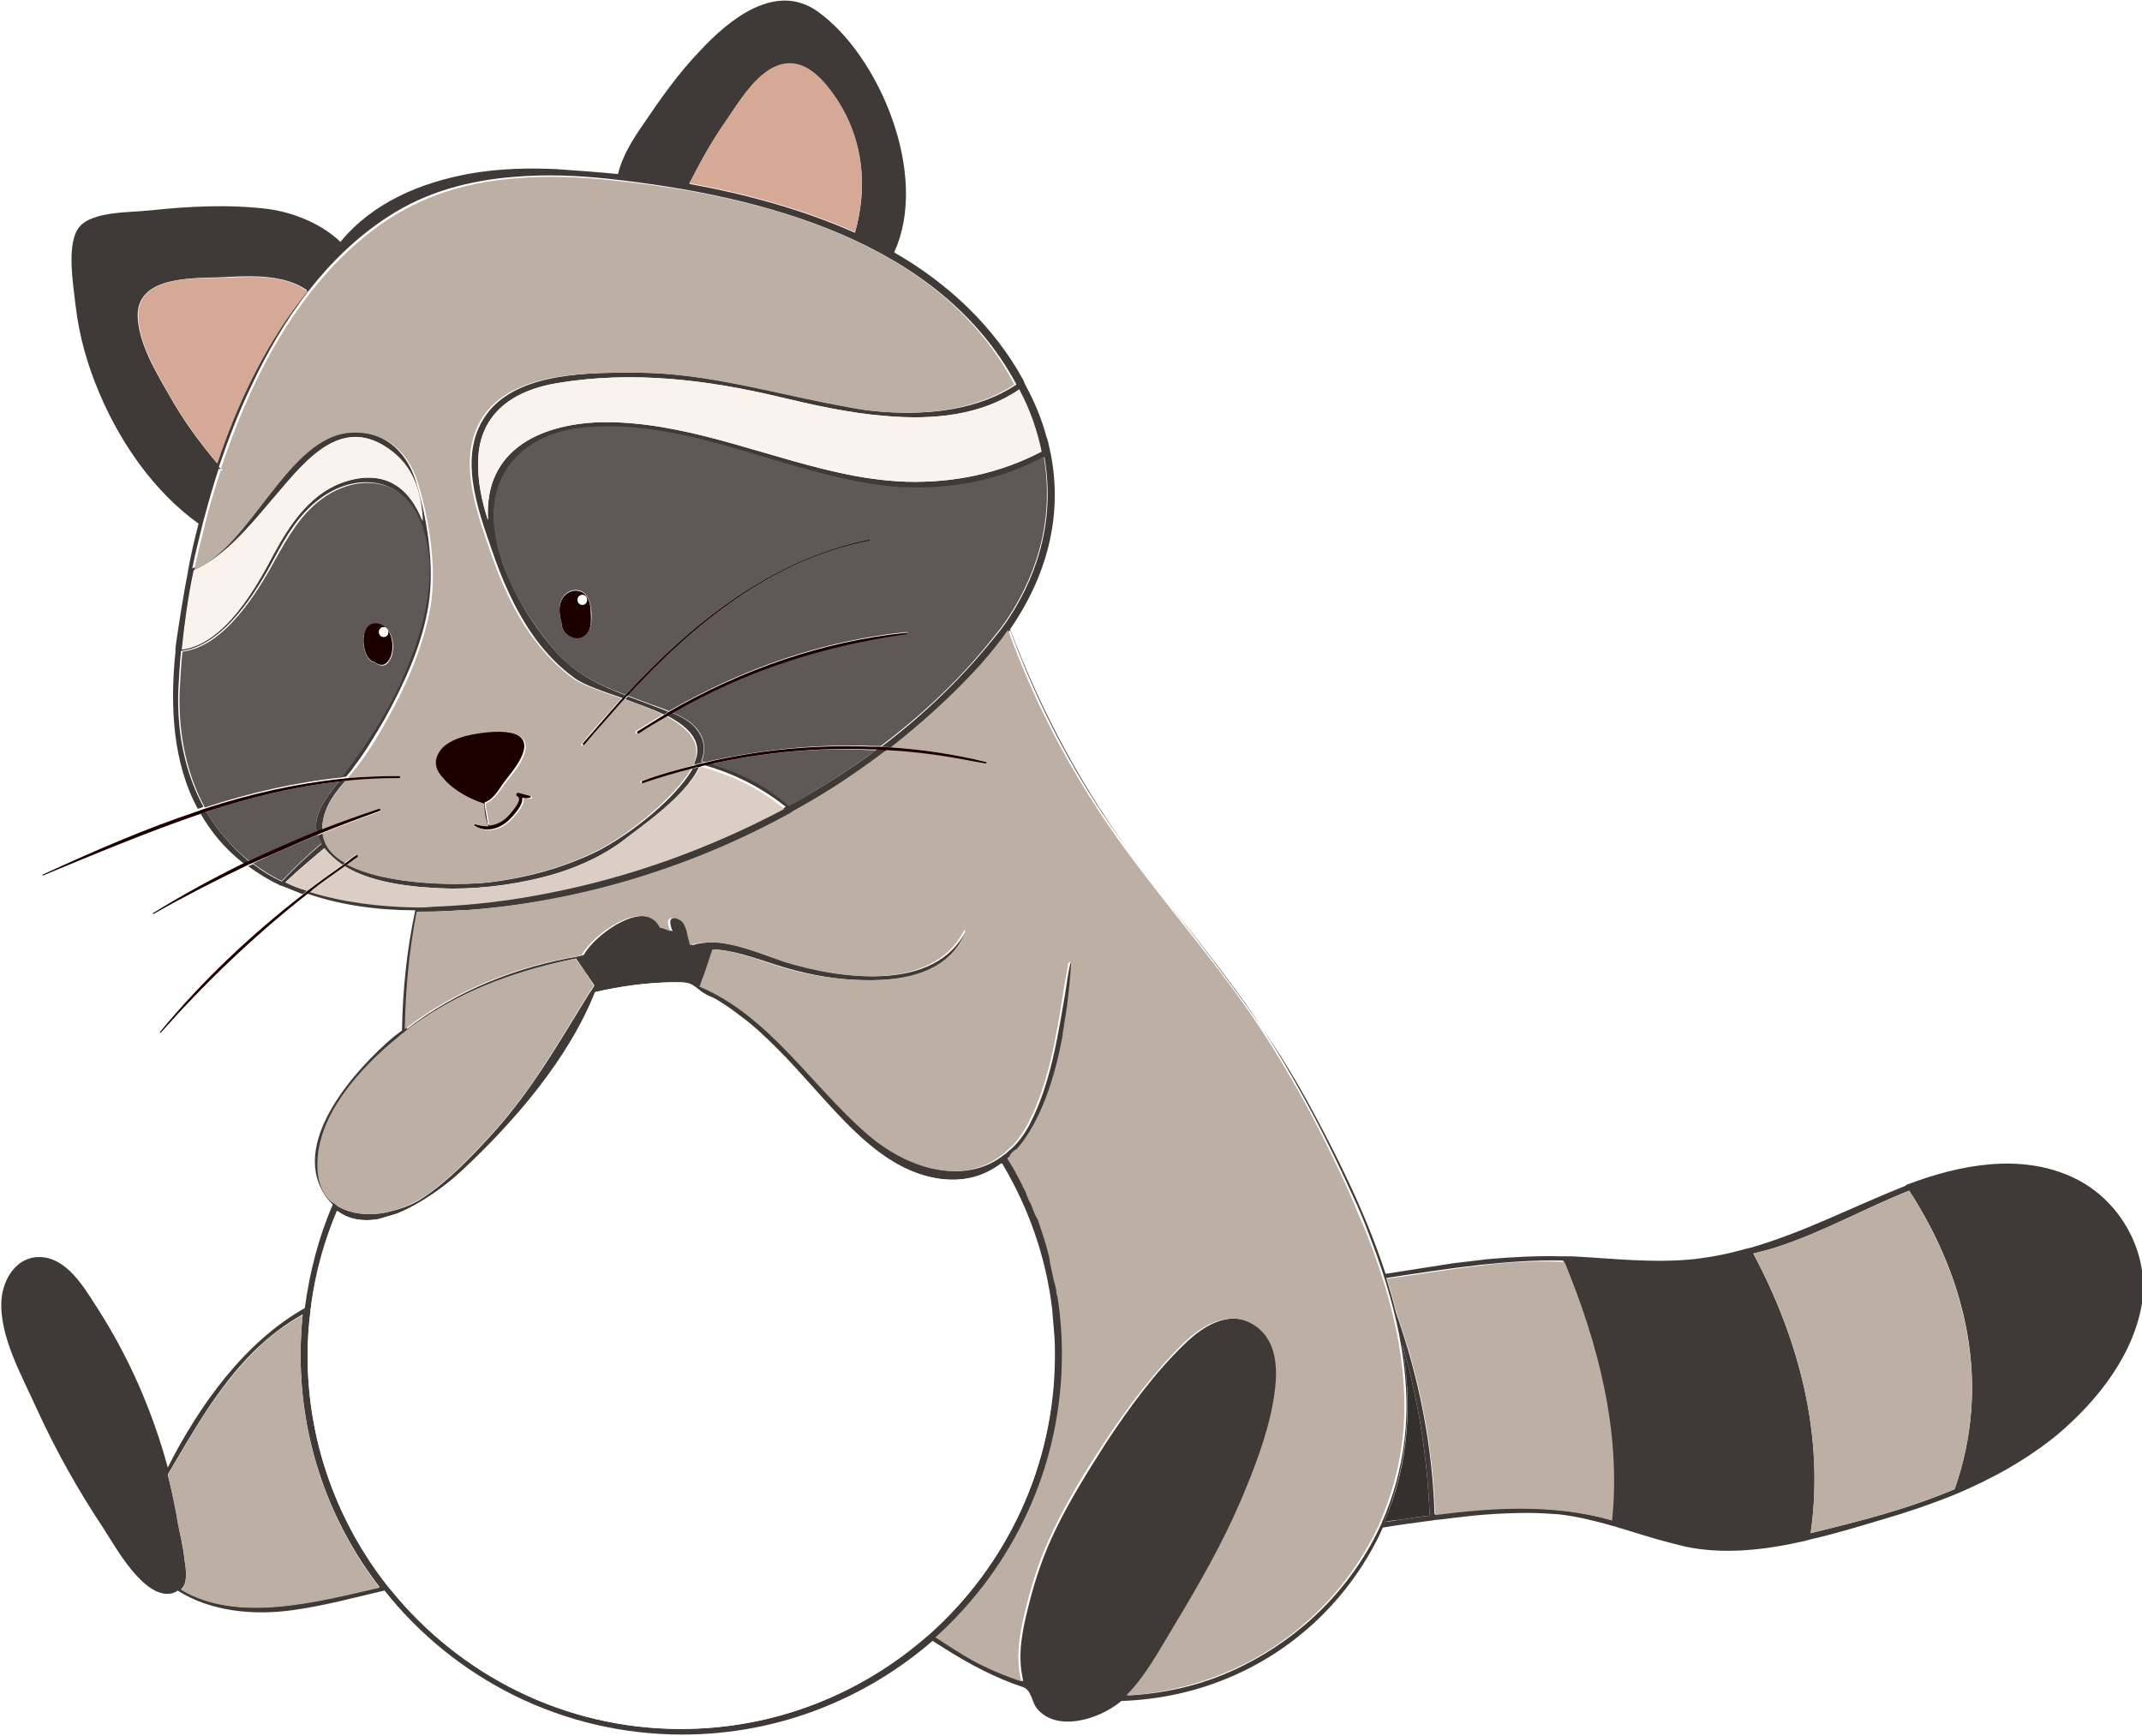 <?xml version="1.0" encoding="utf-8"?>
<!-- Generator: Adobe Illustrator 23.0.4, SVG Export Plug-In . SVG Version: 6.00 Build 0)  -->
<svg version="1.1" id="Animal10" xmlns="http://www.w3.org/2000/svg" xmlns:xlink="http://www.w3.org/1999/xlink" x="0px" y="0px"
	 viewBox="0 0 306.4 248.3" style="enable-background:new 0 0 306.4 248.3;" xml:space="preserve">
<style type="text/css">
	#Animal10 .st0{fill:none;}
	#Animal10 .st1{fill:#1C0000;}
	#Animal10 .st2{fill:#3F3A37;}
	#Animal10 .st3{fill:#FAF2EC;}
	#Animal10 .st4{fill:#BDAFA4;}
	#Animal10 .st5{fill:#34302D;}
	#Animal10 .st6{fill:#5E5956;}
	#Animal10 .st7{fill:#DDCEC5;}
	#Animal10 .st8{fill:#D5A996;}
	#Animal10 .st9{fill:#FFFFFF;}
</style>
<g>
	<path class="st0" d="M152.3,145.5c0.1-0.4,0.1-0.9,0.2-1.3C152.4,144.6,152.4,145.1,152.3,145.5z"/>
	<path class="st0" d="M146,169.3c-0.1-0.3-0.3-0.5-0.4-0.8C145.7,168.7,145.8,169,146,169.3z"/>
	<path class="st0" d="M146.8,171c-0.1-0.2-0.2-0.3-0.2-0.5C146.6,170.7,146.7,170.8,146.8,171z"/>
	<path class="st0" d="M151.3,185.8C151.3,185.8,151.3,185.8,151.3,185.8C151.3,185.8,151.3,185.8,151.3,185.8L151.3,185.8z"/>
	<path class="st0" d="M148.3,174.6c0,0,0-0.1-0.1-0.1C148.3,174.5,148.3,174.5,148.3,174.6z"/>
	<polygon class="st0" points="150.1,180.1 150.1,180.1 150.1,180.1 	"/>
	<path class="st0" d="M144.3,165.5c-0.1,0.1-0.2,0.2-0.3,0.2C144.1,165.7,144.2,165.6,144.3,165.5L144.3,165.5z"/>
	<path class="st0" d="M152.1,146.9c0-0.1,0-0.1,0-0.2C152.1,146.7,152.1,146.8,152.1,146.9z"/>
	<path class="st0" d="M149,176.4C148.9,176.4,148.9,176.4,149,176.4C148.9,176.4,148.9,176.4,149,176.4z"/>
	<path class="st0" d="M151.8,148.2C151.8,148.2,151.8,148.2,151.8,148.2C151.8,148.2,151.8,148.2,151.8,148.2z"/>
	<path class="st0" d="M147.6,172.8c0-0.1-0.1-0.2-0.1-0.3C147.5,172.6,147.5,172.7,147.6,172.8z"/>
	<path class="st0" d="M145,167.5c-0.3-0.6-0.6-1.1-1-1.7C144.4,166.4,144.7,167,145,167.5z"/>
	<path class="st1" d="M69.1,114.9v0.1c0,1.1,0.2,2.2,0.6,3.1c-0.6,0-1.2,0-1.9-0.3c-0.1,0-0.2,0.1-0.1,0.2c1.7,1.2,3.8,0.6,5.2-0.8
		c0.6-0.6,2-2.1,1.8-3.1c0.4,0.1,0.7,0.1,1.1,0c0.2,0,0.1-0.3,0-0.3c-0.6-0.2-1.2-0.3-1.8-0.5c-0.3-0.1-0.5,0.4-0.2,0.5
		c1.1,0.5-1.3,2.9-1.7,3.2c-0.7,0.6-1.5,0.9-2.3,1c-0.1-0.6-0.2-1.2-0.3-1.7c-0.1-0.5-0.1-0.9-0.2-1.4c0,0,0-0.1,0-0.1
		c0.2-0.1,0.4-0.2,0.6-0.3c1.1-0.7,1.8-2.2,2.5-3c1-1.3,2.5-3.1,2.6-4.7c0.1-3.3-6.8-2.1-8.7-1.6c-1.4,0.4-3.1,1.1-3.8,2.5
		c-0.6,1.3-0.2,2.5,0.7,3.6C64.7,113.1,67.4,114.4,69.1,114.9z"/>
	<path class="st1" d="M53.6,94.7c0.5,0.4,1.2,0.6,1.7,0.1c1.1-1,1.1-3.5,0.1-4.8c0.3,0.4,0.1,1.1-0.5,1.1c-0.9,0-0.9-1.4,0-1.4
		c0.1,0,0.3,0,0.4,0.1c-0.3-0.3-0.7-0.6-1.1-0.7c-2.7-0.6-2.6,3.8-1.4,5.1C53,94.5,53.3,94.6,53.6,94.7z"/>
	<path class="st1" d="M83,84.6c-1.1-0.4-2.3,0.3-2.7,1.3c-0.4,0.9-0.3,2.1,0,3.1c0,0.5,0.2,1.1,0.5,1.5c0.6,0.8,1.8,1.1,2.7,0.6
		c1.1-0.7,1.1-2.3,1-3.5C84.5,86.5,84.2,85,83,84.6z M83.3,86.5c-0.9,0-0.9-1.4,0-1.4C84.2,85.1,84.2,86.5,83.3,86.5z"/>
	<path class="st2" d="M29.5,116.1c-0.3,0.1-0.6,0.2-0.8,0.3c1.5,2.6,3.4,4.9,5.9,6.9c0.1,0.1,0.3,0.2,0.4,0.3
		c0.2-0.1,0.5-0.2,0.7-0.3C33.2,121.2,31.1,118.8,29.5,116.1z"/>
	<path class="st2" d="M40.8,126.2c1.8-1.7,3.7-3.3,5.6-4.9c0.7,0.9,1.6,1.7,2.6,2.4c0.1-0.1,0.3-0.2,0.4-0.3
		c-1.1-0.7-2.1-1.5-2.6-2.4c-0.1-0.2-0.3-0.5-0.3-0.7c-0.1-0.3-0.2-0.7-0.3-1.1c-0.2,0.1-0.5,0.2-0.7,0.3c0.1,0.2,0.1,0.4,0.2,0.6
		c0.1,0.2,0.2,0.4,0.3,0.6c-2,1.7-3.9,3.5-5.7,5.4c-1.5-0.7-2.8-1.5-4.1-2.5c-0.2,0.1-0.5,0.2-0.7,0.3c1.4,1,2.8,1.9,4.3,2.6
		c0.2,0.1,0.3,0.2,0.5,0.2c1,0.4,2,0.8,3,1.2c0.2-0.2,0.4-0.3,0.6-0.5C42.8,127.1,41.8,126.7,40.8,126.2z"/>
	<path class="st2" d="M49.4,111.7c-0.3,0-0.6,0.1-0.9,0.1c-0.2,0.2-0.3,0.4-0.5,0.6c-1.5,1.9-3.2,4.2-2.7,6.6
		c0.3-0.1,0.6-0.2,0.8-0.3c0-0.4,0-0.8,0.1-1.3C46.6,115.1,47.9,113.4,49.4,111.7z"/>
	<path class="st2" d="M79.7,124.9c3.5-1.1,6.9-2.7,9.6-4.8c2.3-1.8,8.7-6.1,10.7-10.4c-0.3,0.1-0.6,0.2-0.9,0.2
		c0,0.1-0.1,0.1-0.1,0.2c-2.5,4.2-8.5,8.9-12.7,11.2c-1.4,0.8-2.9,1.4-4.4,2c-3.6,1.4-7.4,2.3-11.1,2.8c-4,0.6-15.3,0.7-21.1-2.5
		c-0.1,0.1-0.3,0.2-0.4,0.3c4.4,2.7,11.1,3.1,15.3,3.2C69.4,127.1,74.7,126.4,79.7,124.9z"/>
	<path class="st2" d="M100.3,108.9c0.6-1.6,0.5-3.1-0.6-4.5c-0.8-1.1-2.2-1.9-3.7-2.5c-0.2,0.1-0.5,0.3-0.7,0.4
		c3.1,1.6,5.2,3.6,4.2,6.4c-0.1,0.2-0.1,0.4-0.2,0.6c0,0,0,0.1-0.1,0.1c0.5-0.1,1-0.3,1.5-0.4C100.7,109,100.5,109,100.3,108.9z"/>
	<path class="st2" d="M92.2,100.5c-0.8-0.3-1.6-0.6-2.4-0.9c-0.1,0.1-0.2,0.3-0.4,0.4c1.9,0.7,3.9,1.4,5.6,2.2
		c0.2-0.1,0.4-0.3,0.6-0.4C94.4,101.3,93.2,100.9,92.2,100.5z"/>
	<path class="st2" d="M296.5,168.4c-7.5-3.5-16.2-1.8-23.6,1c-0.1,0-0.1,0-0.2,0.1c-0.1,0-0.1,0.1-0.1,0.1c-7.6,3-14.6,6.7-22.3,8.9
		c-0.2,0-0.3,0.1-0.5,0.1c-2.4,0.7-4.9,1.2-7.5,1.5c-5.9,0.6-11.6-0.1-17.4-0.4c-0.3,0-0.6,0-0.9,0c-0.2,0-0.4,0-0.6,0
		c-3.5-0.1-7.1,0.1-10.6,0.4c-1.7,0.2-3.4,0.4-5,0.6c-3.2,0.5-6.4,1-9.6,1.5c-2.8-8.6-7-17-11.2-24.7c-6.8-12.4-15.8-22.9-24.3-34.1
		c-7.7-10.3-13.7-21.4-18.2-33.4c5.1-7.4,7.6-16,5.8-25.1c-0.1-0.3-0.1-0.6-0.2-0.9c-0.1-0.5-0.2-1-0.4-1.5c-0.7-2.6-1.7-5-3-7.4
		c-0.1-0.2-0.2-0.4-0.3-0.7c-4.2-7.7-10.8-13.9-18.5-18.3c5.1-11-2.1-28.2-11-34.5c-6-4.2-12.6,1.2-16.7,5.6
		c-3.1,3.2-5.7,6.9-8.2,10.6c-1.6,2.3-3,4.6-3.6,7.1c-2.9-0.3-5.9-0.5-8.7-0.7c-4-0.2-8.2-0.1-12.3,0.6c-7.3,1.3-14.1,4.2-18.7,9.8
		C46,32,42,30.4,38.4,29.9c-5.6-0.7-11.4-0.4-17,0.2c-2.7,0.3-8.1,0.1-10,2.3c-2,2.3-0.9,8.4-0.6,11.2c0.5,4.4,1.7,8.6,3.4,12.6
		c3,7.1,7.8,14.1,14.2,18.7c-0.6,2.3-1.1,4.5-1.5,6.7c0,0.1,0,0.1,0,0.1c-0.7,3.5-1.2,6.9-1.7,10.2c0,0.3-0.1,0.6-0.1,0.9
		c0,0.1,0,0.3,0,0.4c-0.8,7.7-0.4,15.9,3.2,22.5c0.3-0.1,0.6-0.2,0.8-0.3c-2.6-4.8-3.8-10.5-3.6-16.6c0.1-1.9,0.2-3.8,0.4-5.7
		c6-0.7,10.7-8.3,13.3-13.2c1.7-3.2,3.6-6.4,6.6-8.6c4.3-3.2,10.3-3.5,13.4,1.6c0.5,0.8,0.8,1.6,1.1,2.4c0.1,0.3,0.2,0.5,0.2,0.8
		c1.8,5.8,0.1,12.8-2,18.2c-2.4,6.2-5.9,11.7-9.9,16.9c0.3,0,0.6-0.1,0.9-0.1c0.4-0.5,0.8-0.9,1.1-1.4c1.7-2.2,3.1-4.6,4.5-7
		c2.8-5.1,5.3-10.5,6.2-16.2c0.9-5.6-0.2-12.5-1.9-17.9c-1.4-4.3-4.8-7.1-9.5-6.9c-9,0.5-14.2,16.2-22.4,19.6c0.4-2,0.9-4,1.4-6
		c0.1-0.3,0.1-0.5,0.2-0.8c0.7-2.6,1.4-5.1,2.2-7.5c0,0,0.1,0.1,0.1,0.1c0.1,0.1,0.2,0,0.1-0.1c-0.1-0.1-0.1-0.1-0.2-0.2
		c1.4-4.1,2.9-8,4.7-11.7c4.4-9.4,10.7-18.4,19.5-24.1c5.5-3.6,11.7-5.2,18-5.7c4.6-0.4,9.2-0.2,13.8,0.3
		C109,28,134.4,34.5,145.4,55c-5.4,3.6-12.4,4.4-19,3.9c-1.5-0.1-3.1-0.3-4.5-0.6c-10.4-1.8-20.3-5-30.9-5c-6.5,0-16.7-0.1-21.2,5.7
		c-4.5,5.8-1.5,13.7,0.6,19.8c0.7,2,1.4,3.9,2.3,5.8c2.2,4.8,5.1,9.2,9.5,12.4c1.4,1,4.1,1.9,7,2.9c0.1-0.1,0.2-0.3,0.4-0.4
		c-3.6-1.4-7-2.9-9.9-6.1c-2.9-3.2-5.3-6.9-7-10.9c-0.5-1.1-0.9-2.2-1.2-3.4c-0.2-0.5-0.3-1.1-0.4-1.6c0-0.1,0-0.1,0-0.1
		c-2.1-9.3,3.8-15.5,12.9-16.2c14.5-1.2,28,6.5,42.2,8.3c1.3,0.2,2.6,0.3,3.9,0.3c6.8,0.2,13.5-1.2,19.3-4.4c1.4,8-0.4,16-5.2,23.2
		c-0.1,0.1-0.1,0.2-0.2,0.3c-0.5,0.7-1,1.4-1.6,2.1c-4.7,5.9-10.2,11.2-16.3,15.8c0.5,0,1,0.1,1.6,0.1c4.7-3.6,9-7.6,12.9-11.9
		c1.4-1.6,2.7-3.2,3.9-4.9c3.1,8.5,7.1,16.7,12,24.4c6.1,9.6,13.7,18.1,20.4,27.3c6.6,9,11.9,18.9,16.5,29c0.9,1.9,1.7,3.8,2.4,5.7
		c3.6,9.2,6.3,19.5,5.1,29.5c-0.5,4.1-1.6,8.1-3.2,11.7c-0.1,0.3-0.3,0.6-0.4,0.9c-4.1,8.6-11.1,15.5-19.6,19.7
		c-5,2.5-10.5,3.9-16.3,4.2c2.9-2.7,4.9-6.6,6.8-9.9c3.5-5.8,6.9-11.8,9.6-18c1.3-3.1,4.4-10.1,4.9-16.1c0.2-2.5,0-4.9-0.9-6.7
		c-0.6-1.1-1.5-2-2.7-2.6c-3.5-1.7-7,0.5-9.5,2.9c-4.4,4.2-8.1,9.3-11.4,14.3c-2.6,4.1-5.2,8.2-7.3,12.6c-1.6,3.3-2.8,6.8-3.7,10.4
		c-0.9,3.5-1.7,7.1-0.9,10.7c0,0.1,0,0.3,0.1,0.4c-2.4-0.8-4.7-1.8-7-3c-1.8-1-3.6-2.1-5.3-3.3c11.1-10,18.1-24.4,18.1-40.5
		c0-2.7-0.2-5.4-0.6-8c0,0,0-0.1,0-0.1c-0.1-0.3-0.1-0.6-0.2-1c-0.1-0.7-0.4-1.4-0.5-2.1c0,0,0,0,0,0c-0.2-0.8-0.4-1.7-0.5-2.6
		c0,0,0,0,0,0c-0.3-1.3-0.7-2.5-1.1-3.8c0,0,0,0,0,0c-0.2-0.6-0.4-1.2-0.6-1.8c0,0,0-0.1-0.1-0.1c-0.2-0.6-0.4-1.1-0.7-1.6
		c0-0.1-0.1-0.2-0.1-0.3c-0.2-0.5-0.4-1-0.7-1.5c-0.1-0.2-0.2-0.3-0.2-0.5c-0.2-0.4-0.4-0.8-0.6-1.2c-0.1-0.3-0.3-0.5-0.4-0.8
		c-0.2-0.3-0.3-0.6-0.5-0.9c-0.3-0.6-0.6-1.1-1-1.7c0,0,0,0,0-0.1c0.1-0.1,0.2-0.2,0.3-0.2c0.1-0.3,0.2-0.5,0.5-0.7
		c0.1-0.1,0.3-0.2,0.4-0.3c0,0,0,0,0.1,0c3.5-4,5.5-10.4,6.6-16.3c0,0,0,0,0,0c0.1-0.4,0.2-0.9,0.2-1.3c0-0.1,0-0.1,0-0.2
		c0.1-0.4,0.1-0.8,0.2-1.2c0.1-0.4,0.1-0.9,0.2-1.3c0.3-2.3,0.5-4.5,0.6-6.2c0-0.2-0.4-0.3-0.4-0.1c-0.3,1.3-0.5,2.7-0.7,4.1
		c-1.1,6.4-2.1,13-5,18.7c-0.7,1.4-1.5,2.5-2.4,3.4c-0.2,0.2-0.4,0.4-0.7,0.6c-0.1,0.1-0.2,0.2-0.3,0.3c-0.1,0.1-0.2,0.2-0.4,0.3
		c-0.1,0.1-0.3,0.2-0.4,0.3c-5.6,4-13.3,1.6-19-3.4c-7.9-7-13.9-16.8-23.9-21c0-0.1,0-0.1,0.1-0.1c0-0.1,0.1-0.2,0.1-0.2
		c0-0.1,0.1-0.3,0.1-0.4c0.1-0.2,0.1-0.3,0.2-0.5c0.1-0.2,0.1-0.3,0.2-0.5c0.4-1.2,0.8-2.4,1.2-3.6c3.4,0.2,6.7,1.6,10.1,2.6
		c3.8,1.1,7.7,1.8,11.6,1.8c5.7,0.1,12.2-1,14.5-7c0.1-0.1-0.1-0.2-0.2-0.1c-4.5,8.9-17.9,6.9-25.7,4.5c-3.3-1-6.7-2.6-10-2.8h-0.6
		c-1,0-1.9,0.1-2.9,0.4c-0.2-0.5-0.3-1.1-0.4-1.6c-0.1-0.6-0.2-1.1-0.6-1.6c-0.3-0.4-1.1-0.8-1.6-0.7c-0.9,0.1-0.4,1.3-0.2,1.9
		c-0.5-0.2-1-0.4-1.5-0.5c-2.2-4.4-9.6,0.9-11.2,3.9c-0.1,0-0.3,0.1-0.4,0.1c-0.1,0-0.3,0.1-0.4,0.1c-8.8,1.5-17.4,4.9-24.5,10.4
		c0.1-5.6,0.7-11.2,1.7-16.8c1.4,0,2.8,0,4.2-0.1c1.3-0.1,2.6-0.1,3.8-0.2c15.7-1.3,31.4-6.1,45.4-13.8c0.2-0.1,0.4-0.2,0.6-0.4
		c3.3-1.8,6.5-3.8,9.6-6c1.2-0.9,2.5-1.8,3.7-2.7c-0.5,0-1-0.1-1.6-0.1c-0.4,0.3-0.8,0.5-1.1,0.8c-3.6,2.6-7.4,5-11.4,7.2
		c-3.2-2.9-7-4.8-11.2-6c-0.4,0.1-0.9,0.2-1.3,0.3c4.3,1.2,8.3,3.2,11.8,6c-10.6,5.7-22.1,9.8-33.5,12c-5.4,1.1-11.1,1.9-16.8,2
		c-0.7,0-1.4,0.1-2.2,0.1h-0.3c-5.1,0-10.2-0.6-15.1-2.2c-0.2,0.2-0.4,0.3-0.6,0.5c4.9,1.7,10.2,2.4,15.5,2.4
		c-1.2,5.6-1.8,11.4-1.9,17.2c-0.4,0.3-0.8,0.6-1.2,0.9c-5.3,4.5-14.5,14.6-10.1,22.2c0.4,0.7,0.9,1.3,1.4,1.8
		c-2,4.6-3.3,9.6-4,14.8c-8.5,4.8-15,13.7-19.6,22.8c-2.2-8.1-5.6-15.9-10.2-23c-1.8-2.8-4.3-7.1-8.2-7.1c-3.3,0-5.2,3.2-5.4,6.2
		c-0.3,5.2,3,10.9,5.1,15.6c2.7,5.9,5.9,11.6,9.5,17c1.7,2.6,5.8,10.2,9.8,9.3c0.3-0.1,0.6-0.2,0.8-0.4c4.7,3,10.9,3.6,16.5,2.8
		c4.4-0.6,8.8-1.8,13.1-2.8c10,12.6,25.4,20.6,42.6,20.6c13.7,0,26.2-5.1,35.8-13.4c0.6,0.4,1.3,0.8,1.9,1.2c3.5,2.2,7.1,4.1,11,5.4
		c1.2,0.4,1.3,2,1.9,2.9c2.4,3.2,7.3,2.1,10.3,0.4c0.7-0.4,1.3-0.8,1.9-1.3c5.6-0.2,11-1.4,16-3.6c8.9-3.9,16.4-10.9,20.9-20.1
		c0.2-0.4,0.3-0.7,0.5-1.1c2.3-0.4,4.6-0.7,6.9-1c0.2,0,0.5-0.1,0.7-0.1c1.2-0.1,2.4-0.3,3.5-0.4c3.2-0.4,6.5-0.6,9.8-0.6
		c1.4,0,2.9,0.1,4.3,0.2c2.6,0.3,5,0.9,7.5,1.6c0.2,0.1,0.5,0.1,0.7,0.2c2.7,0.8,5.4,1.7,8.2,2.4c0.5,0.1,1.1,0.3,1.6,0.4
		c5.6,1.2,11.5,0.5,17.2-0.8c0.2-0.1,0.5-0.1,0.7-0.2c3.6-0.8,7.1-1.9,10.5-2.9c3.4-1,6.7-2.1,9.9-3.4c0.2-0.1,0.3-0.1,0.5-0.2
		c5.2-2.2,10.1-4.9,14.5-8.5c5.8-4.9,11.2-11.7,12.2-19.5C307.2,178.8,303.2,171.5,296.5,168.4z M38.7,71.7
		c4.2-4.8,9.6-12.6,16.7-7.6c3.7,2.6,4.9,6.4,5,10.4c-1.7-4.4-5-7.4-10.8-5.7c-5,1.5-8.1,6-10.5,10.4c-2.7,5-7.1,12.9-13.1,13.7
		c0.4-3.8,0.9-7.6,1.7-11.3C32.1,79.7,35.9,75,38.7,71.7z M31,66.2c-2.5-3-4.8-6.1-6.7-9.5c-1.9-3.3-4.4-7.4-4.6-11.3
		c-0.3-6.4,9-5.5,13.1-5.8c3.9-0.2,8.1-0.2,11.1,1.9C38.2,48.6,34,57.2,31,66.2z M122.3,33.3c-7.4-3.3-15.5-5.5-23.7-7
		c1.5-3,3.1-5.9,5-8.6c1.6-2.3,3.2-5,5.3-6.8c4.8-4.2,8.4-0.2,10.7,3.2C123.6,20.1,124.1,26.9,122.3,33.3z M129.6,68.9
		c-2.6-0.1-5.1-0.4-7.7-0.9c-11.4-2.2-22.2-7.2-33.9-7.6c-8.3-0.3-17.8,2.5-18.2,12.2c0,0.6,0,1.2,0,1.8c-0.9-2.8-1.5-5.7-1.4-8.6
		c0.2-6.8,5.2-10,11.3-11c10.7-1.8,21.5-0.5,31.9,2c4.6,1.1,9.9,2.3,15.1,2.7c6.9,0.6,13.7-0.1,19.1-3.8c0,0.1,0.1,0.1,0.1,0.2
		c1.5,2.8,2.5,5.8,3.1,8.7C143.1,67.7,136.5,69.1,129.6,68.9z M45.5,166.7c-0.1-7.1,6-13.9,11.7-18.5c0.2-0.1,0.3-0.2,0.5-0.4
		c0.9-0.7,1.8-1.4,2.7-2c6.6-4.5,14.2-7.1,22-8.7c0.9,1.3,1.7,2.5,2.6,3.8c0,0,0,0,0,0.1c-0.1,0.2-0.2,0.3-0.3,0.5
		c-0.1,0.2-0.3,0.4-0.4,0.6c0,0.1-0.1,0.1-0.1,0.2c0,0,0,0-0.1,0c0,0,0,0,0,0.1c-4.2,6.8-8,13.5-13.5,19.6c-3,3.3-6.2,6.7-9.9,9.2
		c-1.4,1-3.2,1.7-5,2.1c-0.1,0-0.2,0.1-0.3,0.1c-2.5,0.5-5,0.3-6.9-0.8c-0.1-0.1-0.2-0.1-0.3-0.2c0,0-0.1-0.1-0.1-0.1
		c-0.1-0.1-0.3-0.2-0.4-0.3C46.4,170.9,45.6,169.2,45.5,166.7z M25.9,227.3c0.9-0.7,0.8-2.5,0.5-4.2c-0.2-1.9-0.7-3.9-0.9-5h0
		c-0.4-2.4-0.9-4.9-1.5-7.2c3.6-6.1,7.1-12.4,12.2-17.5c2.2-2.2,4.6-4,7.1-5.4c-0.2,1.9-0.3,3.8-0.3,5.8c0,12.5,4.2,24,11.3,33.2
		C45.2,229.1,33.9,232.2,25.9,227.3z M132.9,233.8c-0.2,0.2-0.4,0.3-0.6,0.5c-9.4,8.1-21.6,13-34.9,13c-16.8,0-31.7-7.8-41.5-19.9
		c-0.2-0.2-0.3-0.4-0.5-0.6c-7.1-9.1-11.4-20.5-11.4-32.9c0-2.1,0.1-4.2,0.4-6.3c0-0.3,0.1-0.6,0.1-0.9c0.6-4.7,1.9-9.3,3.7-13.5
		c0.1,0,0.1,0.1,0.2,0.1c1.7,1.2,3.6,1.4,5.6,1.1l2.7-0.8c3.6-1.4,7.2-4.1,9.4-6.2c7.4-6.9,15.2-15.9,19-25.5c0,0,0,0,0,0
		c3.4-0.8,7-1.3,10.7-1.4c0.2,0,0.4,0,0.6,0c0.9,0,1.8,0,2.6,0.4c0.6,0.3,1,0.7,1.5,1.1c0.6,0.4,1.2,0.5,1.8,0.9
		c1.1,0.7,2.1,1.4,3.1,2.1c2,1.5,3.9,3.2,5.7,5c1.8,1.8,3.5,3.7,5.2,5.6c4.9,5.4,10.4,11.9,18,13c3.6,0.5,6.5-0.4,8.9-2.2
		c0,0,0,0.1,0.1,0.1c3.7,6.2,6.2,13.2,7.1,20.7c0.1,1.2,0.3,2.4,0.3,3.6c0.1,1,0.1,2,0.1,3.1C150.9,209.7,143.9,224,132.9,233.8z
		 M200.8,217.3c-0.9,0.1-1.8,0.3-2.8,0.4c3.5-8.3,4-16.9,2.6-25.4c2.3,8,3.6,16.2,3.9,24.5C203.3,216.9,202.1,217.1,200.8,217.3z
		 M230.5,217.4c-4.4-1.2-8.8-1.7-13.2-1.7c-4,0-8,0.4-12.1,0.9c-0.3-9.8-2.2-19.5-5.5-28.8c-0.4-1.7-0.9-3.3-1.4-5
		c4.5-0.7,9.1-1.4,13.6-1.9c3.9-0.4,7.8-0.7,11.7-0.6C228.6,192.3,231.8,204.8,230.5,217.4z M279.6,213c-5.4,2.3-11,3.9-16.6,5.3
		c-1.3,0.3-2.7,0.7-4,1c2-13.8-1.6-27.6-8.2-40c1.2-0.3,2.4-0.6,3.6-1c6.4-2.1,12.4-5.5,18.7-8C281.5,183.3,284.8,198.2,279.6,213z"
		/>
	<path class="st3" d="M26.1,92.9c6-0.8,10.5-8.7,13.1-13.7c2.4-4.4,5.4-8.9,10.5-10.4c5.7-1.7,9.1,1.3,10.8,5.7
		c-0.2-4.1-1.3-7.9-5-10.4c-7.1-4.9-12.5,2.8-16.7,7.6c-2.8,3.2-6.6,7.9-11,9.8C27,85.4,26.4,89.2,26.1,92.9z"/>
	<path class="st4" d="M254.4,178.3c-1.2,0.4-2.4,0.7-3.6,1c6.6,12.3,10.2,26.2,8.2,40c1.3-0.3,2.7-0.7,4-1
		c5.6-1.4,11.3-3.1,16.6-5.3c5.2-14.8,1.8-29.7-6.5-42.7C266.8,172.8,260.8,176.2,254.4,178.3z"/>
	<path class="st4" d="M212,181c-4.5,0.5-9.1,1.3-13.6,1.9c0.5,1.7,1,3.3,1.4,5c3.3,9.2,5.2,19,5.5,28.8c4-0.5,8-0.9,12.1-0.9
		c4.4,0,8.8,0.4,13.2,1.7c1.3-12.6-1.9-25.1-6.8-37C219.8,180.3,215.9,180.5,212,181z"/>
	<path class="st5" d="M198,217.7c0.9-0.2,1.9-0.3,2.8-0.4c1.2-0.2,2.4-0.4,3.7-0.5c-0.3-8.3-1.6-16.5-3.9-24.5
		C202,200.8,201.6,209.4,198,217.7z"/>
	<path class="st4" d="M43.3,188.1c-2.6,1.4-5,3.2-7.1,5.4c-5.1,5.1-8.6,11.3-12.2,17.5c0.6,2.4,1.1,4.8,1.5,7.2h0
		c0.2,1.1,0.8,3.1,0.9,5c0.3,1.7,0.4,3.5-0.5,4.2c8,4.8,19.3,1.8,28.4-0.3c-7.1-9.2-11.3-20.7-11.3-33.2
		C43,191.9,43.1,190,43.3,188.1z"/>
	<path class="st4" d="M141.1,109.1C141.1,109.2,141.1,109.2,141.1,109.1c-0.6-0.1-1.2-0.2-1.8-0.3c-4.1-0.8-8.3-1.3-12.4-1.6
		c-1.2,0.9-2.4,1.8-3.7,2.7c-3.1,2.2-6.3,4.2-9.6,6c-0.2,0.1-0.4,0.3-0.6,0.4c-14,7.7-29.7,12.5-45.4,13.8c-1.3,0.1-2.5,0.2-3.8,0.2
		c-1.4,0.1-2.8,0.1-4.2,0.1c-1.1,5.6-1.6,11.2-1.7,16.8c7.1-5.5,15.7-8.9,24.5-10.4c0.2,0,0.3-0.1,0.4-0.1c0.1,0,0.3-0.1,0.4-0.1
		c1.6-3,9-8.3,11.2-3.9c0.5,0.1,1,0.3,1.5,0.5c-0.2-0.5-0.8-1.8,0.2-1.9c0.5-0.1,1.3,0.3,1.6,0.7c0.3,0.5,0.5,1,0.6,1.6
		c0.1,0.6,0.3,1.1,0.4,1.6c0.9-0.3,1.9-0.4,2.9-0.4h0.6c3.3,0.2,6.8,1.7,10,2.8c7.8,2.4,21.1,4.4,25.7-4.5c0.1-0.1,0.2,0,0.2,0.1
		c-2.3,5.9-8.7,7.1-14.5,7c-3.9-0.1-7.9-0.7-11.6-1.8c-3.4-1-6.7-2.5-10.1-2.6c-0.4,1.2-0.8,2.4-1.2,3.6c-0.1,0.2-0.1,0.3-0.2,0.5
		c-0.1,0.2-0.1,0.3-0.2,0.5c0,0.1-0.1,0.3-0.1,0.4c0,0.1-0.1,0.1-0.1,0.2c0,0,0,0.1-0.1,0.1c10,4.2,15.9,14,23.9,21
		c5.7,5,13.4,7.4,19,3.4c0.1-0.1,0.3-0.2,0.4-0.3c0.1-0.1,0.3-0.2,0.4-0.3c0.1-0.1,0.2-0.2,0.3-0.3c0.2-0.2,0.4-0.4,0.7-0.6
		c0.9-0.9,1.7-2.1,2.4-3.4c2.9-5.7,4-12.3,5-18.7c0.2-1.4,0.5-2.8,0.7-4.1c0.1-0.3,0.4-0.2,0.4,0.1c-0.1,1.8-0.3,3.9-0.6,6.2
		c-0.1,0.4-0.1,0.9-0.2,1.3c-0.1,0.4-0.1,0.8-0.2,1.2c0,0.1,0,0.1,0,0.2c-0.1,0.4-0.2,0.9-0.2,1.3c0,0,0,0,0,0
		c-1.1,6-3.1,12.3-6.6,16.3c0,0,0,0-0.1,0c-0.1,0.1-0.3,0.2-0.4,0.3c-0.2,0.2-0.4,0.4-0.5,0.7l0,0c-0.1,0.1-0.2,0.2-0.3,0.2
		c0,0,0,0,0,0.1c0.3,0.6,0.7,1.1,1,1.7c0.2,0.3,0.3,0.6,0.5,0.9c0.1,0.3,0.3,0.5,0.4,0.8c0.2,0.4,0.4,0.8,0.6,1.2
		c0.1,0.2,0.2,0.3,0.2,0.5c0.2,0.5,0.4,1,0.7,1.5c0,0.1,0.1,0.2,0.1,0.3c0.2,0.5,0.4,1.1,0.7,1.6c0,0,0,0.1,0.1,0.1
		c0.2,0.6,0.4,1.2,0.6,1.8c0,0,0,0,0,0c0.4,1.2,0.8,2.5,1.1,3.8c0,0,0,0,0,0c0,0,0,0,0,0c0.1,0.9,0.3,1.7,0.5,2.6c0,0,0,0,0,0
		c0.1,0.7,0.4,1.4,0.5,2.1c0,0.4,0.1,0.7,0.2,1l0,0c0,0,0,0.1,0,0.1c0.4,2.6,0.6,5.3,0.6,8c0,16.1-7,30.5-18.1,40.5
		c1.7,1.1,3.5,2.3,5.3,3.3c2.2,1.2,4.6,2.2,7,3c0-0.1-0.1-0.3-0.1-0.4c-0.8-3.6,0-7.2,0.9-10.7c0.9-3.6,2.1-7.1,3.7-10.4
		c2.1-4.4,4.6-8.5,7.3-12.6c3.3-5,7.1-10.1,11.4-14.3c2.5-2.4,6.1-4.6,9.5-2.9c1.2,0.6,2.1,1.5,2.7,2.6c1,1.8,1.2,4.2,0.9,6.7
		c-0.6,6-3.6,13-4.9,16.1c-2.7,6.3-6.1,12.2-9.6,18c-2,3.3-4,7.1-6.8,9.9c5.7-0.3,11.3-1.8,16.3-4.2c8.5-4.1,15.5-11.1,19.6-19.7
		c0.2-0.3,0.3-0.6,0.4-0.9c1.6-3.6,2.7-7.6,3.2-11.7c1.2-10-1.5-20.4-5.1-29.5c-0.8-1.9-1.6-3.8-2.4-5.7c-4.6-10.2-9.9-20-16.5-29
		c-6.7-9.2-14.3-17.6-20.4-27.3c-4.9-7.7-8.9-15.8-12-24.4c-1.2,1.7-2.5,3.3-3.9,4.9c-3.9,4.3-8.3,8.3-12.9,11.9
		c4.6,0.3,9.2,1,13.7,2.1C141.1,109,141.1,109.1,141.1,109.1z"/>
	<path class="st6" d="M48,112.4c0.2-0.2,0.3-0.4,0.5-0.6c-6.5,0.7-12.8,2.3-19,4.3c1.6,2.7,3.7,5.1,6.2,7.1c3.1-1.5,6.3-2.9,9.6-4.2
		C44.8,116.6,46.5,114.3,48,112.4z"/>
	<path class="st6" d="M58.7,94.4c2.1-5.4,3.8-12.4,2-18.2c-0.1-0.3-0.2-0.5-0.2-0.8c-0.3-0.8-0.7-1.6-1.1-2.4
		c-3.1-5.1-9.1-4.8-13.4-1.6c-3,2.2-4.8,5.4-6.6,8.6c-2.7,5-7.4,12.5-13.3,13.2c-0.2,1.9-0.3,3.8-0.4,5.7c-0.2,6.1,1,11.8,3.6,16.6
		c6.4-2.1,12.9-3.6,19.6-4.3C52.8,106.1,56.3,100.7,58.7,94.4z M54.2,89.2c0.4,0.1,0.8,0.4,1.1,0.7c0.1,0,0.1,0.1,0.2,0.2
		c1,1.3,1,3.7-0.1,4.8c-0.5,0.5-1.2,0.3-1.7-0.1c-0.3-0.1-0.6-0.2-0.8-0.4C51.5,93,51.5,88.6,54.2,89.2z"/>
	<path class="st6" d="M40.3,126c1.8-1.9,3.7-3.7,5.7-5.4c-0.1-0.2-0.2-0.4-0.3-0.6c-0.1-0.2-0.1-0.4-0.2-0.6
		c-3.1,1.3-6.2,2.6-9.3,4.1C37.4,124.4,38.8,125.3,40.3,126z"/>
	<path class="st7" d="M89.3,120.1c-2.7,2.1-6.1,3.7-9.6,4.8c-5,1.6-10.3,2.2-15.1,2.2c-4.2-0.1-10.9-0.5-15.3-3.2
		c-1.7,1.2-3.3,2.4-5,3.7c4.9,1.5,10,2.1,15.1,2.2h0.3c0.7,0,1.4,0,2.2-0.1c5.7-0.2,11.4-0.9,16.8-2c11.3-2.2,22.8-6.3,33.5-12
		c-3.5-2.9-7.5-4.8-11.8-6c-0.1,0-0.2,0-0.3,0.1C98,113.9,91.7,118.2,89.3,120.1z"/>
	<path class="st7" d="M46.4,121.3c-1.9,1.6-3.7,3.2-5.6,4.9c1,0.4,2,0.8,3.1,1.2c1.7-1.3,3.4-2.5,5.1-3.7
		C48,123,47.1,122.3,46.4,121.3z"/>
	<path class="st6" d="M101.6,109.3c4.2,1.2,8,3.1,11.2,6c4-2.2,7.8-4.6,11.4-7.2c0.4-0.3,0.8-0.5,1.1-0.8c-0.2,0-0.5,0-0.7,0
		C116.9,106.9,109.2,107.6,101.6,109.3z"/>
	<path class="st6" d="M124.4,77.3C124.4,77.3,124.5,77.4,124.4,77.3c-14.2,2.9-25.1,11.9-34.6,22.2c0.8,0.3,1.6,0.6,2.4,0.9
		c1,0.4,2.3,0.8,3.5,1.3c10.4-6,22-10.1,34-11.3c0.1,0,0.2,0.2,0,0.2c-12,1.7-23.2,5.4-33.6,11.3c1.5,0.6,2.9,1.4,3.7,2.5
		c1.1,1.4,1.1,3,0.6,4.5c0.2,0,0.3,0.1,0.5,0.1c7.9-1.8,15.9-2.6,24-2.3c0.4,0,0.7,0,1.1,0c6.1-4.6,11.7-9.9,16.3-15.8
		c0.6-0.7,1.1-1.4,1.6-2.1c0.1-0.1,0.1-0.2,0.2-0.3c4.8-7.2,6.6-15.2,5.2-23.2c-5.8,3.2-12.5,4.6-19.3,4.4c-1.3,0-2.6-0.1-3.9-0.3
		c-14.2-1.8-27.6-9.5-42.2-8.3c-9.1,0.7-14.9,6.9-12.9,16.2c0,0,0,0.1,0,0.1c0.1,0.5,0.3,1,0.4,1.6c0.3,1.1,0.8,2.3,1.2,3.4
		c1.7,4,4.2,7.7,7,10.9c2.8,3.2,6.2,4.7,9.9,6.1C99,89.1,110.2,80.1,124.4,77.3z M83.5,91c-0.9,0.6-2,0.2-2.7-0.6
		c-0.4-0.4-0.5-0.9-0.5-1.5c-0.3-1-0.4-2.2,0-3.1c0.4-1,1.6-1.7,2.7-1.3c1.2,0.4,1.5,1.9,1.6,3C84.7,88.7,84.6,90.3,83.5,91z"/>
	<path class="st3" d="M145.8,55.7c-5.4,3.7-12.2,4.4-19.1,3.8c-5.2-0.4-10.5-1.6-15.1-2.7c-10.5-2.5-21.2-3.8-31.9-2
		c-6.1,1-11.1,4.2-11.3,11c-0.1,3,0.5,5.9,1.4,8.6c0-0.6-0.1-1.2,0-1.8c0.4-9.7,9.9-12.5,18.2-12.2c11.7,0.4,22.6,5.4,33.9,7.6
		c2.6,0.5,5.2,0.8,7.7,0.9c6.9,0.2,13.4-1.2,19.3-4.4c-0.6-2.9-1.6-5.8-3.1-8.7C145.9,55.8,145.8,55.7,145.8,55.7z"/>
	<path class="st8" d="M108.9,10.8c-2.1,1.8-3.7,4.5-5.3,6.8c-1.9,2.8-3.5,5.7-5,8.6c8.2,1.5,16.3,3.7,23.7,7
		c1.8-6.4,1.3-13.2-2.7-19.2C117.3,10.6,113.7,6.7,108.9,10.8z"/>
	<path class="st4" d="M57.1,111c0.2,0,0.2,0.3,0,0.3c-2.6,0-5.2,0.1-7.7,0.4c-1.4,1.7-2.8,3.4-3.2,5.7c-0.1,0.5-0.1,0.9-0.1,1.3
		c2.7-1,5.4-2,8.1-2.9c0.2-0.1,0.3,0.3,0.1,0.3c-2.8,1-5.5,2-8.2,3.1c0.1,0.4,0.1,0.7,0.3,1.1c0.1,0.3,0.2,0.5,0.3,0.7
		c0.6,1,1.5,1.8,2.6,2.4c0.5-0.4,1-0.7,1.5-1.1c0.2-0.1,0.3,0.1,0.1,0.3c-0.5,0.3-0.9,0.7-1.4,1c5.8,3.2,17.1,3.1,21.1,2.5
		c3.7-0.5,7.5-1.4,11.1-2.8c1.5-0.6,3-1.2,4.4-2c4.2-2.3,10.2-7.1,12.7-11.2c0-0.1,0.1-0.1,0.1-0.2c-2.4,0.6-4.7,1.3-7.1,2.1
		c-0.2,0.1-0.3-0.3-0.1-0.3c2.4-0.8,4.9-1.6,7.4-2.2c0,0,0-0.1,0.1-0.1c0.1-0.2,0.2-0.4,0.2-0.6c0.9-2.8-1.2-4.8-4.2-6.4
		c-1.4,0.8-2.7,1.6-4.1,2.5c-0.2,0.1-0.3-0.2-0.2-0.3c1.3-0.8,2.6-1.6,3.9-2.4c-1.7-0.8-3.7-1.6-5.6-2.2c-0.6,0.7-1.2,1.3-1.8,2
		c-1.4,1.5-2.7,3.1-4,4.6c-0.1,0.2-0.4-0.1-0.2-0.2c1.3-1.6,2.6-3.1,4-4.6c0.6-0.6,1.1-1.3,1.7-1.9c-2.9-1-5.6-1.9-7-2.9
		c-4.3-3.2-7.3-7.6-9.5-12.4c-0.9-1.9-1.6-3.8-2.3-5.8c-2.1-6.1-5-14-0.6-19.8c4.5-5.8,14.7-5.7,21.2-5.7c10.7,0,20.5,3.2,30.9,5
		c1.5,0.3,3,0.5,4.5,0.6c6.6,0.5,13.6-0.3,19-3.9C134.4,34.5,109,28,87.6,25.8c-4.6-0.5-9.3-0.7-13.8-0.3c-6.3,0.5-12.4,2.1-18,5.7
		C47,36.9,40.7,45.9,36.3,55.2C34.5,59,33,62.9,31.6,67c0.1,0.1,0.1,0.1,0.2,0.2c0.1,0.1,0,0.2-0.1,0.1c0,0-0.1-0.1-0.1-0.1
		c-0.8,2.5-1.6,5-2.2,7.5c-0.1,0.2-0.1,0.5-0.2,0.8c-0.5,2-1,4-1.4,6c8.2-3.4,13.4-19.1,22.4-19.6c4.6-0.3,8.1,2.5,9.5,6.9
		c1.7,5.4,2.8,12.3,1.9,17.9c-1,5.7-3.4,11.2-6.2,16.2c-1.3,2.4-2.8,4.8-4.5,7c-0.4,0.5-0.8,0.9-1.1,1.4
		C52.1,111.1,54.6,111,57.1,111z M62.7,107.8c0.7-1.4,2.4-2.1,3.8-2.5c1.9-0.5,8.8-1.7,8.7,1.6c-0.1,1.7-1.6,3.5-2.6,4.7
		c-0.7,0.9-1.5,2.3-2.5,3c-0.2,0.1-0.4,0.2-0.6,0.3c0,0,0,0.1,0,0.1c0,0.5,0.1,1,0.2,1.4c0.1,0.6,0.2,1.1,0.3,1.7
		c0.8-0.1,1.6-0.4,2.3-1c0.4-0.3,2.7-2.8,1.7-3.2c-0.3-0.1-0.1-0.6,0.2-0.5c0.6,0.2,1.2,0.3,1.8,0.5c0.1,0.1,0.2,0.3,0,0.3
		c-0.4,0.1-0.8,0-1.1,0c0.2,1-1.2,2.5-1.8,3.1c-1.4,1.4-3.5,2-5.2,0.8c-0.1-0.1,0-0.2,0.1-0.2c0.6,0.2,1.3,0.3,1.9,0.3
		c-0.4-0.9-0.6-2.1-0.6-3.1v-0.1c-1.8-0.6-4.4-1.9-5.8-3.6C62.4,110.3,62,109.1,62.7,107.8z"/>
	<path class="st8" d="M32.9,39.7c-4.2,0.2-13.5-0.7-13.1,5.8c0.2,3.8,2.7,8,4.6,11.3c1.9,3.4,4.3,6.5,6.7,9.5
		c3-9,7.2-17.6,12.9-24.6C41,39.4,36.8,39.5,32.9,39.7z"/>
	<path class="st9" d="M54.9,91.1c0.6,0,0.8-0.7,0.5-1.1c0-0.1-0.1-0.1-0.2-0.2c-0.1-0.1-0.2-0.1-0.4-0.1C54,89.8,54,91.1,54.9,91.1z
		"/>
	<path class="st9" d="M83.3,85.1c-0.9,0-0.9,1.4,0,1.4C84.2,86.5,84.2,85.1,83.3,85.1z"/>
	<path class="st1" d="M83.4,106.3c-0.1,0.2,0.1,0.4,0.2,0.2c1.3-1.6,2.7-3.1,4-4.6c0.6-0.7,1.2-1.4,1.8-2c0.1-0.1,0.2-0.3,0.4-0.4
		c9.5-10.3,20.4-19.3,34.6-22.2c0,0,0-0.1,0-0.1C110.2,80.1,99,89.1,89.5,99.4c-0.1,0.1-0.2,0.3-0.4,0.4c-0.6,0.6-1.1,1.3-1.7,1.9
		C86.1,103.2,84.7,104.8,83.4,106.3z"/>
	<path class="st1" d="M129.7,90.7c0.1,0,0.1-0.2,0-0.2c-12,1.2-23.6,5.3-34,11.3c-0.2,0.1-0.4,0.3-0.6,0.4c-1.3,0.8-2.6,1.6-3.9,2.4
		c-0.2,0.1,0,0.4,0.2,0.3c1.3-0.9,2.7-1.7,4.1-2.5c0.2-0.1,0.5-0.3,0.7-0.4C106.5,96,117.7,92.4,129.7,90.7z"/>
	<path class="st1" d="M100.8,109.1c-0.5,0.1-1,0.2-1.5,0.4c-2.5,0.6-5,1.3-7.4,2.2c-0.2,0.1-0.1,0.4,0.1,0.3
		c2.3-0.8,4.7-1.5,7.1-2.1c0.3-0.1,0.6-0.2,0.9-0.2c0.1,0,0.2,0,0.3-0.1c0.4-0.1,0.8-0.2,1.3-0.3c7.6-1.7,15.3-2.4,23-2.1
		c0.2,0,0.5,0,0.7,0c0.5,0,1,0.1,1.6,0.1c4.2,0.2,8.3,0.8,12.4,1.6c0.6,0.1,1.1,0.2,1.7,0.3c0,0,0.1,0,0.1-0.1c0,0,0-0.1,0-0.1
		c-4.5-1.1-9.1-1.8-13.7-2.1c-0.5,0-1-0.1-1.6-0.1c-0.4,0-0.7,0-1.1,0C116.7,106.5,108.7,107.2,100.8,109.1z"/>
	<path class="st1" d="M48.5,111.8c0.3,0,0.6-0.1,0.9-0.1c2.5-0.3,5.1-0.4,7.7-0.4c0.2,0,0.2-0.3,0-0.3c-2.5,0-5,0.1-7.4,0.3
		c-0.3,0-0.6,0.1-0.9,0.1c-6.6,0.7-13.2,2.2-19.6,4.3c-0.3,0.1-0.6,0.2-0.8,0.3c-7.6,2.5-15.1,5.8-22.3,9.1c-0.1,0,0,0.2,0.1,0.1
		c7.5-3.1,14.9-6.2,22.5-8.8c0.3-0.1,0.6-0.2,0.8-0.3C35.7,114.1,42,112.5,48.5,111.8z"/>
	<path class="st1" d="M45.4,119.4c0.2-0.1,0.5-0.2,0.7-0.3c2.7-1.1,5.4-2.1,8.2-3.1c0.2-0.1,0.1-0.4-0.1-0.3
		c-2.7,0.9-5.5,1.9-8.1,2.9c-0.3,0.1-0.6,0.2-0.8,0.3c-3.2,1.3-6.4,2.7-9.6,4.2c-0.2,0.1-0.5,0.2-0.7,0.3c-4.5,2.2-8.9,4.6-13.1,7.2
		c-0.1,0,0,0.2,0.1,0.1c4.4-2.5,8.9-4.8,13.5-7c0.2-0.1,0.5-0.2,0.7-0.3C39.2,122.1,42.3,120.7,45.4,119.4z"/>
	<path class="st1" d="M49.3,123.9c0.1-0.1,0.3-0.2,0.4-0.3c0.5-0.3,0.9-0.7,1.4-1c0.2-0.1,0-0.4-0.1-0.3c-0.5,0.3-1,0.7-1.5,1.1
		c-0.1,0.1-0.3,0.2-0.4,0.3c-1.7,1.2-3.4,2.4-5.1,3.7c-0.2,0.2-0.4,0.3-0.6,0.5c-7.5,5.8-14.5,12.4-20.5,19.7
		c-0.1,0.1,0,0.2,0.1,0.1c6.4-7.2,13.3-13.8,20.8-19.7c0.2-0.2,0.4-0.3,0.6-0.5C45.9,126.3,47.6,125.1,49.3,123.9z"/>
	<path class="st9" d="M150.9,193.9c0-1,0-2.1-0.1-3.1c-0.1-1.2-0.2-2.4-0.3-3.6c-0.9-7.5-3.4-14.5-7.1-20.7c0,0,0-0.1-0.1-0.1
		c-2.3,1.8-5.3,2.7-8.9,2.2c-7.6-1.1-13.1-7.6-18-13c-1.7-1.9-3.4-3.8-5.2-5.6c-1.8-1.8-3.6-3.5-5.7-5c-1-0.8-2.1-1.5-3.1-2.1
		c-0.6-0.3-1.2-0.5-1.8-0.9c-0.5-0.3-1-0.8-1.5-1.1c-0.8-0.5-1.7-0.4-2.6-0.4c-0.2,0-0.4,0-0.6,0c-3.7,0.1-7.2,0.6-10.7,1.4
		c0,0,0,0,0,0c-3.8,9.6-11.6,18.7-19,25.5c-2.2,2-5.8,4.7-9.4,6.2l0.9-0.3c-0.6,0.2-1.2,0.4-1.8,0.6c-0.5,0.1-1,0.3-1.5,0.4
		c-0.4,0.1-0.8,0.2-1.3,0.3l0.9-0.2c-2,0.3-4,0.1-5.6-1.1c-0.1,0-0.1-0.1-0.2-0.1c-1.8,4.3-3,8.8-3.7,13.5c0,0.3-0.1,0.6-0.1,0.9
		c-0.2,2.1-0.4,4.2-0.4,6.3c0,12.4,4.3,23.9,11.4,32.9c0.2,0.2,0.3,0.4,0.5,0.6c9.8,12.1,24.8,19.9,41.5,19.9
		c13.3,0,25.5-4.9,34.9-13c0.2-0.2,0.4-0.3,0.6-0.5C143.9,224,150.9,209.7,150.9,193.9z"/>
	<path class="st4" d="M48,172.3c0,0,0.1,0.1,0.1,0.1c0.1,0.1,0.2,0.1,0.3,0.2c1.9,1.1,4.4,1.3,6.9,0.8c0.1,0,0.2-0.1,0.3-0.1
		c1.8-0.4,3.6-1.2,5-2.1c3.7-2.5,6.9-5.9,9.9-9.2c5.5-6,9.3-12.8,13.5-19.6c0,0,0,0,0-0.1c0,0,0,0,0.1,0c0-0.1,0.1-0.1,0.1-0.2
		c0.1-0.2,0.3-0.4,0.4-0.6c0.1-0.2,0.2-0.3,0.3-0.5c0,0,0,0,0-0.1c-0.8-1.3-1.7-2.6-2.6-3.8c-7.8,1.6-15.4,4.2-22,8.7
		c-0.9,0.6-1.8,1.2-2.7,2c-0.2,0.1-0.3,0.2-0.5,0.4c-5.7,4.6-11.8,11.4-11.7,18.5c0,2.5,0.8,4.2,2.1,5.3
		C47.8,172.1,47.9,172.2,48,172.3z"/>
	<g>
		<path class="st9" d="M54.4,174.3c0.5-0.1,1-0.3,1.5-0.4c0.6-0.2,1.2-0.4,1.8-0.6l-0.9,0.3l-2.7,0.8l-0.9,0.2
			C53.6,174.5,54,174.4,54.4,174.3z"/>
	</g>
</g>
</svg>
